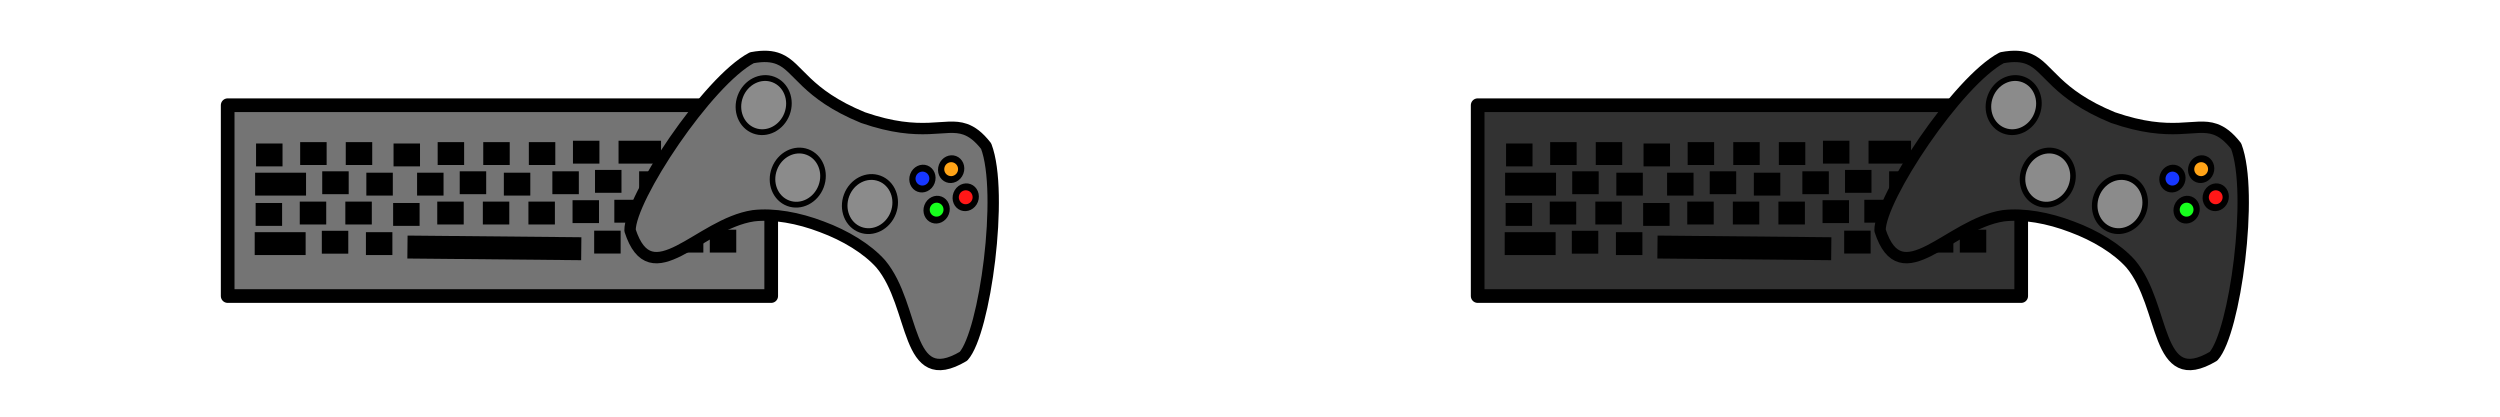<?xml version="1.0" encoding="UTF-8" standalone="no"?>
<!-- Created with Inkscape (http://www.inkscape.org/) -->

<svg
   xmlns:dc="http://purl.org/dc/elements/1.1/"
   xmlns:cc="http://creativecommons.org/ns#"
   xmlns:rdf="http://www.w3.org/1999/02/22-rdf-syntax-ns#"
   xmlns:svg="http://www.w3.org/2000/svg"
   xmlns="http://www.w3.org/2000/svg"
   xmlns:sodipodi="http://sodipodi.sourceforge.net/DTD/sodipodi-0.dtd"
   xmlns:inkscape="http://www.inkscape.org/namespaces/inkscape"
   inkscape:export-ydpi="90"
   inkscape:export-xdpi="90"
   inkscape:export-filename="/home/micha/Programmieren/git/platformer/images/menu/startOn.png"
   sodipodi:docname="keyAssignment.svg"
   inkscape:version="0.48.4 r9939"
   version="1.1"
   id="svg2"
   height="50"
   width="300">
  <sodipodi:namedview
     id="base"
     pagecolor="#000000"
     bordercolor="#666666"
     borderopacity="1.0"
     inkscape:pageopacity="0.0"
     inkscape:pageshadow="2"
     inkscape:zoom="1.4142136"
     inkscape:cx="134.19459"
     inkscape:cy="75.475806"
     inkscape:document-units="px"
     inkscape:current-layer="layer1"
     showgrid="true"
     inkscape:showpageshadow="true"
     inkscape:window-width="958"
     inkscape:window-height="1024"
     inkscape:window-x="0"
     inkscape:window-y="27"
     inkscape:window-maximized="0"
     fit-margin-top="5"
     fit-margin-left="5"
     fit-margin-right="5"
     fit-margin-bottom="5">
    <inkscape:grid
       originy="0px"
       originx="0px"
       spacingy="10px"
       spacingx="10px"
       snapvisiblegridlinesonly="true"
       enabled="true"
       visible="true"
       empspacing="5"
       id="grid2985"
       type="xygrid" />
  </sodipodi:namedview>
  <defs
     id="defs4" />
  <g
     transform="translate(21.349,-996.977)"
     id="layer1"
     inkscape:groupmode="layer"
     inkscape:label="Ebene 1">
    <g
       id="g3427"
       transform="matrix(0.81,0,0,0.81,168.394,189.322)">
      <rect
         ry="0"
         y="1012.693"
         x="-15.336"
         height="28.27"
         width="80.523"
         id="rect3016"
         style="fill:#323232;fill-opacity:1;stroke:#000000;stroke-width:2.027;stroke-linejoin:round;stroke-miterlimit:4;stroke-opacity:1;stroke-dasharray:none" />
      <path
         inkscape:connector-curvature="0"
         id="path3786"
         d="m 11.299,1033.703 25.75,0.25"
         style="fill:none;stroke:#000000;stroke-width:3.4;stroke-linecap:butt;stroke-linejoin:miter;stroke-miterlimit:4;stroke-opacity:1;stroke-dasharray:none" />
      <path
         inkscape:connector-curvature="0"
         id="path3788"
         d="m -11.131,1020.059 3.921,0"
         style="fill:none;stroke:#000000;stroke-width:3.389px;stroke-linecap:butt;stroke-linejoin:miter;stroke-opacity:1" />
      <path
         sodipodi:nodetypes="cc"
         inkscape:connector-curvature="0"
         id="path3788-8"
         d="m -11.271,1024.384 7.546,0"
         style="fill:none;stroke:#000000;stroke-width:3.389px;stroke-linecap:butt;stroke-linejoin:miter;stroke-opacity:1" />
      <path
         inkscape:connector-curvature="0"
         id="path3788-86"
         d="m -4.596,1019.854 3.921,0"
         style="fill:none;stroke:#000000;stroke-width:3.389px;stroke-linecap:butt;stroke-linejoin:miter;stroke-opacity:1" />
      <path
         inkscape:connector-curvature="0"
         id="path3788-0"
         d="m -1.328,1024.178 3.921,0"
         style="fill:none;stroke:#000000;stroke-width:3.389px;stroke-linecap:butt;stroke-linejoin:miter;stroke-opacity:1" />
      <path
         inkscape:connector-curvature="0"
         id="path3788-8-1"
         d="m 2.158,1019.854 3.921,0"
         style="fill:none;stroke:#000000;stroke-width:3.389px;stroke-linecap:butt;stroke-linejoin:miter;stroke-opacity:1" />
      <path
         inkscape:connector-curvature="0"
         id="path3788-86-6"
         d="m 5.208,1024.384 3.921,0"
         style="fill:none;stroke:#000000;stroke-width:3.389px;stroke-linecap:butt;stroke-linejoin:miter;stroke-opacity:1" />
      <path
         inkscape:connector-curvature="0"
         id="path3788-81"
         d="m 9.238,1020.059 3.921,0"
         style="fill:none;stroke:#000000;stroke-width:3.389px;stroke-linecap:butt;stroke-linejoin:miter;stroke-opacity:1" />
      <path
         inkscape:connector-curvature="0"
         id="path3788-8-4"
         d="m 12.724,1024.384 3.921,0"
         style="fill:none;stroke:#000000;stroke-width:3.389px;stroke-linecap:butt;stroke-linejoin:miter;stroke-opacity:1" />
      <path
         inkscape:connector-curvature="0"
         id="path3788-86-62"
         d="m 15.774,1019.854 3.921,0"
         style="fill:none;stroke:#000000;stroke-width:3.389px;stroke-linecap:butt;stroke-linejoin:miter;stroke-opacity:1" />
      <path
         inkscape:connector-curvature="0"
         id="path3788-0-7"
         d="m 19.042,1024.178 3.921,0"
         style="fill:none;stroke:#000000;stroke-width:3.389px;stroke-linecap:butt;stroke-linejoin:miter;stroke-opacity:1" />
      <path
         inkscape:connector-curvature="0"
         id="path3788-8-1-2"
         d="m 22.528,1019.854 3.921,0"
         style="fill:none;stroke:#000000;stroke-width:3.389px;stroke-linecap:butt;stroke-linejoin:miter;stroke-opacity:1" />
      <path
         inkscape:connector-curvature="0"
         id="path3788-86-6-2"
         d="m 25.578,1024.384 3.921,0"
         style="fill:none;stroke:#000000;stroke-width:3.389px;stroke-linecap:butt;stroke-linejoin:miter;stroke-opacity:1" />
      <path
         inkscape:connector-curvature="0"
         id="path3788-81-5"
         d="m 29.281,1019.854 3.921,0"
         style="fill:none;stroke:#000000;stroke-width:3.389px;stroke-linecap:butt;stroke-linejoin:miter;stroke-opacity:1" />
      <path
         inkscape:connector-curvature="0"
         id="path3788-8-4-9"
         d="m 32.767,1024.178 3.921,0"
         style="fill:none;stroke:#000000;stroke-width:3.389px;stroke-linecap:butt;stroke-linejoin:miter;stroke-opacity:1" />
      <path
         inkscape:connector-curvature="0"
         id="path3788-86-62-6"
         d="m 35.817,1019.648 3.921,0"
         style="fill:none;stroke:#000000;stroke-width:3.389px;stroke-linecap:butt;stroke-linejoin:miter;stroke-opacity:1" />
      <path
         inkscape:connector-curvature="0"
         id="path3788-0-7-6"
         d="m 39.085,1023.972 3.921,0"
         style="fill:none;stroke:#000000;stroke-width:3.389px;stroke-linecap:butt;stroke-linejoin:miter;stroke-opacity:1" />
      <path
         sodipodi:nodetypes="cc"
         inkscape:connector-curvature="0"
         id="path3788-8-1-2-3"
         d="m 42.571,1019.648 6.296,0"
         style="fill:none;stroke:#000000;stroke-width:3.389px;stroke-linecap:butt;stroke-linejoin:miter;stroke-opacity:1" />
      <path
         inkscape:connector-curvature="0"
         id="path3788-86-6-2-1"
         d="m 45.621,1024.178 3.921,0"
         style="fill:none;stroke:#000000;stroke-width:3.389px;stroke-linecap:butt;stroke-linejoin:miter;stroke-opacity:1" />
      <path
         sodipodi:nodetypes="cc"
         inkscape:connector-curvature="0"
         id="path3788-8-8"
         d="m 51.651,1019.703 7.859,0"
         style="fill:none;stroke:#000000;stroke-width:3.389px;stroke-linecap:butt;stroke-linejoin:miter;stroke-opacity:1" />
      <path
         sodipodi:nodetypes="ccccc"
         inkscape:connector-curvature="0"
         id="path3788-8-8-8"
         d="m 51.964,1024.141 5.921,-0.062 -0.023,4.312 -2.062,6e-4 0,-3.937"
         style="fill:none;stroke:#000000;stroke-width:3.389px;stroke-linecap:butt;stroke-linejoin:miter;stroke-opacity:1" />
      <path
         inkscape:connector-curvature="0"
         id="path3788-5"
         d="m -11.193,1028.872 3.921,0"
         style="fill:none;stroke:#000000;stroke-width:3.389px;stroke-linecap:butt;stroke-linejoin:miter;stroke-opacity:1" />
      <path
         sodipodi:nodetypes="cc"
         inkscape:connector-curvature="0"
         id="path3788-8-12"
         d="m -11.332,1033.196 7.546,0"
         style="fill:none;stroke:#000000;stroke-width:3.389px;stroke-linecap:butt;stroke-linejoin:miter;stroke-opacity:1" />
      <path
         inkscape:connector-curvature="0"
         id="path3788-86-9"
         d="m -4.657,1028.666 3.921,0"
         style="fill:none;stroke:#000000;stroke-width:3.389px;stroke-linecap:butt;stroke-linejoin:miter;stroke-opacity:1" />
      <path
         inkscape:connector-curvature="0"
         id="path3788-0-2"
         d="m -1.389,1032.99 3.921,0"
         style="fill:none;stroke:#000000;stroke-width:3.389px;stroke-linecap:butt;stroke-linejoin:miter;stroke-opacity:1" />
      <path
         inkscape:connector-curvature="0"
         id="path3788-8-1-3"
         d="m 2.096,1028.666 3.921,0"
         style="fill:none;stroke:#000000;stroke-width:3.389px;stroke-linecap:butt;stroke-linejoin:miter;stroke-opacity:1" />
      <path
         inkscape:connector-curvature="0"
         id="path3788-86-6-0"
         d="m 5.146,1033.196 3.921,0"
         style="fill:none;stroke:#000000;stroke-width:3.389px;stroke-linecap:butt;stroke-linejoin:miter;stroke-opacity:1" />
      <path
         inkscape:connector-curvature="0"
         id="path3788-81-8"
         d="m 9.177,1028.872 3.921,0"
         style="fill:none;stroke:#000000;stroke-width:3.389px;stroke-linecap:butt;stroke-linejoin:miter;stroke-opacity:1" />
      <path
         inkscape:connector-curvature="0"
         id="path3788-86-62-8"
         d="m 15.713,1028.666 3.921,0"
         style="fill:none;stroke:#000000;stroke-width:3.389px;stroke-linecap:butt;stroke-linejoin:miter;stroke-opacity:1" />
      <path
         inkscape:connector-curvature="0"
         id="path3788-8-1-2-6"
         d="m 22.466,1028.666 3.921,0"
         style="fill:none;stroke:#000000;stroke-width:3.389px;stroke-linecap:butt;stroke-linejoin:miter;stroke-opacity:1" />
      <path
         inkscape:connector-curvature="0"
         id="path3788-81-5-6"
         d="m 29.22,1028.666 3.921,0"
         style="fill:none;stroke:#000000;stroke-width:3.389px;stroke-linecap:butt;stroke-linejoin:miter;stroke-opacity:1" />
      <path
         inkscape:connector-curvature="0"
         id="path3788-86-62-6-7"
         d="m 35.756,1028.46 3.921,0"
         style="fill:none;stroke:#000000;stroke-width:3.389px;stroke-linecap:butt;stroke-linejoin:miter;stroke-opacity:1" />
      <path
         inkscape:connector-curvature="0"
         id="path3788-0-7-6-2"
         d="m 38.961,1032.972 3.921,0"
         style="fill:none;stroke:#000000;stroke-width:3.389px;stroke-linecap:butt;stroke-linejoin:miter;stroke-opacity:1" />
      <path
         inkscape:connector-curvature="0"
         id="path3788-8-1-2-3-7"
         d="m 41.947,1028.397 3.921,0"
         style="fill:none;stroke:#000000;stroke-width:3.389px;stroke-linecap:butt;stroke-linejoin:miter;stroke-opacity:1" />
      <path
         inkscape:connector-curvature="0"
         id="path3788-86-6-2-1-1"
         d="m 45.026,1032.766 3.921,0"
         style="fill:none;stroke:#000000;stroke-width:3.389px;stroke-linecap:butt;stroke-linejoin:miter;stroke-opacity:1" />
      <path
         inkscape:connector-curvature="0"
         id="path3788-86-6-2-1-1-2"
         d="m 47.714,1028.266 3.921,0"
         style="fill:none;stroke:#000000;stroke-width:3.389px;stroke-linecap:butt;stroke-linejoin:miter;stroke-opacity:1" />
      <path
         inkscape:connector-curvature="0"
         id="path3788-0-7-6-2-6"
         d="m 51.214,1032.828 3.921,0"
         style="fill:none;stroke:#000000;stroke-width:3.389px;stroke-linecap:butt;stroke-linejoin:miter;stroke-opacity:1" />
      <path
         inkscape:connector-curvature="0"
         id="path3788-0-7-6-2-6-0"
         d="m 56.089,1032.828 3.921,0"
         style="fill:none;stroke:#000000;stroke-width:3.389px;stroke-linecap:butt;stroke-linejoin:miter;stroke-opacity:1" />
    </g>
    <g
       id="g3417"
       transform="matrix(0.758,0.286,-0.286,0.758,503.449,235.692)">
      <path
         sodipodi:nodetypes="cccscsccccc"
         inkscape:connector-curvature="0"
         id="path4279"
         d="m 34.721,1032.997 c 7.153,4.003 9.967,16.426 16.313,8.482 1.73,-4.394 -2.938,-24.781 -7.849,-30.307 -1.571,-0.953 -2.732,-1.267 -3.796,-1.242 -3.191,0.072 -5.413,3.466 -14.748,3.727 -9.335,-0.261 -11.557,-3.655 -14.748,-3.727 -1.064,-0.024 -2.225,0.29 -3.796,1.242 -4.911,5.526 -9.579,25.913 -7.849,30.307 6.345,7.945 9.16,-4.478 16.313,-8.482 2.665,-1.389 6.368,-2.077 10.08,-2.053 3.712,-0.024 7.415,0.664 10.08,2.053 z"
         style="fill:#323232;fill-opacity:1;stroke:#000000;stroke-width:1.685px;stroke-linecap:butt;stroke-linejoin:round;stroke-opacity:1" />
      <path
         transform="matrix(1.642,0,0,1.729,-18.423,978.488)"
         d="m 19.688,22.344 c 0,1.294 -1.007,2.344 -2.25,2.344 -1.243,0 -2.25,-1.049 -2.25,-2.344 0,-1.294 1.007,-2.344 2.25,-2.344 1.243,0 2.25,1.049 2.25,2.344 z"
         sodipodi:ry="2.34375"
         sodipodi:rx="2.25"
         sodipodi:cy="22.34375"
         sodipodi:cx="17.4375"
         id="path4300"
         style="fill:#8b8b8b;fill-opacity:1;stroke:#000000;stroke-width:0.5;stroke-linejoin:round;stroke-miterlimit:4;stroke-opacity:1;stroke-dasharray:none"
         sodipodi:type="arc" />
      <path
         transform="matrix(1.642,0,0,1.729,-9.908,986.753)"
         d="m 19.688,22.344 c 0,1.294 -1.007,2.344 -2.25,2.344 -1.243,0 -2.25,-1.049 -2.25,-2.344 0,-1.294 1.007,-2.344 2.25,-2.344 1.243,0 2.25,1.049 2.25,2.344 z"
         sodipodi:ry="2.34375"
         sodipodi:rx="2.25"
         sodipodi:cy="22.34375"
         sodipodi:cx="17.4375"
         id="path4300-9"
         style="fill:#8b8b8b;fill-opacity:1;stroke:#000000;stroke-width:0.5;stroke-linejoin:round;stroke-miterlimit:4;stroke-opacity:1;stroke-dasharray:none"
         sodipodi:type="arc" />
      <path
         transform="matrix(1.642,0,0,1.729,1.48,986.645)"
         d="m 19.688,22.344 c 0,1.294 -1.007,2.344 -2.25,2.344 -1.243,0 -2.25,-1.049 -2.25,-2.344 0,-1.294 1.007,-2.344 2.25,-2.344 1.243,0 2.25,1.049 2.25,2.344 z"
         sodipodi:ry="2.34375"
         sodipodi:rx="2.25"
         sodipodi:cy="22.34375"
         sodipodi:cx="17.4375"
         id="path4300-1"
         style="fill:#8b8b8b;fill-opacity:1;stroke:#000000;stroke-width:0.5;stroke-linejoin:round;stroke-miterlimit:4;stroke-opacity:1;stroke-dasharray:none"
         sodipodi:type="arc" />
      <path
         transform="matrix(1.817,0,0,2.073,12.934,1002.225)"
         d="m 17.375,8.25 c 0,0.414 -0.364,0.75 -0.812,0.75 -0.449,0 -0.812,-0.336 -0.812,-0.75 0,-0.414 0.364,-0.75 0.812,-0.75 0.449,0 0.812,0.336 0.812,0.75 z"
         sodipodi:ry="0.75"
         sodipodi:rx="0.8125"
         sodipodi:cy="8.249999"
         sodipodi:cx="16.5625"
         id="path4327"
         style="fill:#ff1717;fill-opacity:1;stroke:#000000;stroke-width:0.5;stroke-linejoin:round;stroke-miterlimit:4;stroke-opacity:1;stroke-dasharray:none"
         sodipodi:type="arc" />
      <path
         transform="matrix(1.817,0,0,2.073,5.958,1001.901)"
         d="m 17.375,8.25 c 0,0.414 -0.364,0.75 -0.812,0.75 -0.449,0 -0.812,-0.336 -0.812,-0.75 0,-0.414 0.364,-0.75 0.812,-0.75 0.449,0 0.812,0.336 0.812,0.75 z"
         sodipodi:ry="0.75"
         sodipodi:rx="0.8125"
         sodipodi:cy="8.249999"
         sodipodi:cx="16.5625"
         id="path4327-6"
         style="fill:#1737ff;fill-opacity:1;stroke:#000000;stroke-width:0.5;stroke-linejoin:round;stroke-miterlimit:4;stroke-opacity:1;stroke-dasharray:none"
         sodipodi:type="arc" />
      <path
         transform="matrix(1.817,0,0,2.073,9.446,999.092)"
         d="m 17.375,8.25 c 0,0.414 -0.364,0.75 -0.812,0.75 -0.449,0 -0.812,-0.336 -0.812,-0.75 0,-0.414 0.364,-0.75 0.812,-0.75 0.449,0 0.812,0.336 0.812,0.75 z"
         sodipodi:ry="0.75"
         sodipodi:rx="0.8125"
         sodipodi:cy="8.249999"
         sodipodi:cx="16.5625"
         id="path4327-6-9"
         style="fill:#ffa317;fill-opacity:1;stroke:#000000;stroke-width:0.5;stroke-linejoin:round;stroke-miterlimit:4;stroke-opacity:1;stroke-dasharray:none"
         sodipodi:type="arc" />
      <path
         transform="matrix(1.817,0,0,2.073,9.549,1005.466)"
         d="m 17.375,8.25 c 0,0.414 -0.364,0.75 -0.812,0.75 -0.449,0 -0.812,-0.336 -0.812,-0.75 0,-0.414 0.364,-0.75 0.812,-0.75 0.449,0 0.812,0.336 0.812,0.75 z"
         sodipodi:ry="0.75"
         sodipodi:rx="0.8125"
         sodipodi:cy="8.249999"
         sodipodi:cx="16.5625"
         id="path4327-6-9-1"
         style="fill:#17ff1d;fill-opacity:1;stroke:#000000;stroke-width:0.5;stroke-linejoin:round;stroke-miterlimit:4;stroke-opacity:1;stroke-dasharray:none"
         sodipodi:type="arc" />
    </g>
    <g
       id="g3427-3"
       transform="matrix(0.81,0,0,0.81,18.394,189.322)">
      <rect
         ry="0"
         y="1012.693"
         x="-15.336"
         height="28.27"
         width="80.523"
         id="rect3016-9"
         style="fill:#747474;fill-opacity:1;stroke:#000000;stroke-width:2.027;stroke-linejoin:round;stroke-miterlimit:4;stroke-opacity:1;stroke-dasharray:none" />
      <path
         inkscape:connector-curvature="0"
         id="path3786-8"
         d="m 11.299,1033.703 25.75,0.25"
         style="fill:none;stroke:#000000;stroke-width:3.4;stroke-linecap:butt;stroke-linejoin:miter;stroke-miterlimit:4;stroke-opacity:1;stroke-dasharray:none" />
      <path
         inkscape:connector-curvature="0"
         id="path3788-09"
         d="m -11.131,1020.059 3.921,0"
         style="fill:none;stroke:#000000;stroke-width:3.389px;stroke-linecap:butt;stroke-linejoin:miter;stroke-opacity:1" />
      <path
         sodipodi:nodetypes="cc"
         inkscape:connector-curvature="0"
         id="path3788-8-9"
         d="m -11.271,1024.384 7.546,0"
         style="fill:none;stroke:#000000;stroke-width:3.389px;stroke-linecap:butt;stroke-linejoin:miter;stroke-opacity:1" />
      <path
         inkscape:connector-curvature="0"
         id="path3788-86-66"
         d="m -4.596,1019.854 3.921,0"
         style="fill:none;stroke:#000000;stroke-width:3.389px;stroke-linecap:butt;stroke-linejoin:miter;stroke-opacity:1" />
      <path
         inkscape:connector-curvature="0"
         id="path3788-0-0"
         d="m -1.328,1024.178 3.921,0"
         style="fill:none;stroke:#000000;stroke-width:3.389px;stroke-linecap:butt;stroke-linejoin:miter;stroke-opacity:1" />
      <path
         inkscape:connector-curvature="0"
         id="path3788-8-1-1"
         d="m 2.158,1019.854 3.921,0"
         style="fill:none;stroke:#000000;stroke-width:3.389px;stroke-linecap:butt;stroke-linejoin:miter;stroke-opacity:1" />
      <path
         inkscape:connector-curvature="0"
         id="path3788-86-6-6"
         d="m 5.208,1024.384 3.921,0"
         style="fill:none;stroke:#000000;stroke-width:3.389px;stroke-linecap:butt;stroke-linejoin:miter;stroke-opacity:1" />
      <path
         inkscape:connector-curvature="0"
         id="path3788-81-1"
         d="m 9.238,1020.059 3.921,0"
         style="fill:none;stroke:#000000;stroke-width:3.389px;stroke-linecap:butt;stroke-linejoin:miter;stroke-opacity:1" />
      <path
         inkscape:connector-curvature="0"
         id="path3788-8-4-4"
         d="m 12.724,1024.384 3.921,0"
         style="fill:none;stroke:#000000;stroke-width:3.389px;stroke-linecap:butt;stroke-linejoin:miter;stroke-opacity:1" />
      <path
         inkscape:connector-curvature="0"
         id="path3788-86-62-7"
         d="m 15.774,1019.854 3.921,0"
         style="fill:none;stroke:#000000;stroke-width:3.389px;stroke-linecap:butt;stroke-linejoin:miter;stroke-opacity:1" />
      <path
         inkscape:connector-curvature="0"
         id="path3788-0-7-7"
         d="m 19.042,1024.178 3.921,0"
         style="fill:none;stroke:#000000;stroke-width:3.389px;stroke-linecap:butt;stroke-linejoin:miter;stroke-opacity:1" />
      <path
         inkscape:connector-curvature="0"
         id="path3788-8-1-2-64"
         d="m 22.528,1019.854 3.921,0"
         style="fill:none;stroke:#000000;stroke-width:3.389px;stroke-linecap:butt;stroke-linejoin:miter;stroke-opacity:1" />
      <path
         inkscape:connector-curvature="0"
         id="path3788-86-6-2-2"
         d="m 25.578,1024.384 3.921,0"
         style="fill:none;stroke:#000000;stroke-width:3.389px;stroke-linecap:butt;stroke-linejoin:miter;stroke-opacity:1" />
      <path
         inkscape:connector-curvature="0"
         id="path3788-81-5-7"
         d="m 29.281,1019.854 3.921,0"
         style="fill:none;stroke:#000000;stroke-width:3.389px;stroke-linecap:butt;stroke-linejoin:miter;stroke-opacity:1" />
      <path
         inkscape:connector-curvature="0"
         id="path3788-8-4-9-9"
         d="m 32.767,1024.178 3.921,0"
         style="fill:none;stroke:#000000;stroke-width:3.389px;stroke-linecap:butt;stroke-linejoin:miter;stroke-opacity:1" />
      <path
         inkscape:connector-curvature="0"
         id="path3788-86-62-6-5"
         d="m 35.817,1019.648 3.921,0"
         style="fill:none;stroke:#000000;stroke-width:3.389px;stroke-linecap:butt;stroke-linejoin:miter;stroke-opacity:1" />
      <path
         inkscape:connector-curvature="0"
         id="path3788-0-7-6-1"
         d="m 39.085,1023.972 3.921,0"
         style="fill:none;stroke:#000000;stroke-width:3.389px;stroke-linecap:butt;stroke-linejoin:miter;stroke-opacity:1" />
      <path
         sodipodi:nodetypes="cc"
         inkscape:connector-curvature="0"
         id="path3788-8-1-2-3-0"
         d="m 42.571,1019.648 6.296,0"
         style="fill:none;stroke:#000000;stroke-width:3.389px;stroke-linecap:butt;stroke-linejoin:miter;stroke-opacity:1" />
      <path
         inkscape:connector-curvature="0"
         id="path3788-86-6-2-1-6"
         d="m 45.621,1024.178 3.921,0"
         style="fill:none;stroke:#000000;stroke-width:3.389px;stroke-linecap:butt;stroke-linejoin:miter;stroke-opacity:1" />
      <path
         sodipodi:nodetypes="cc"
         inkscape:connector-curvature="0"
         id="path3788-8-8-9"
         d="m 51.651,1019.703 7.859,0"
         style="fill:none;stroke:#000000;stroke-width:3.389px;stroke-linecap:butt;stroke-linejoin:miter;stroke-opacity:1" />
      <path
         sodipodi:nodetypes="ccccc"
         inkscape:connector-curvature="0"
         id="path3788-8-8-8-1"
         d="m 51.964,1024.141 5.921,-0.062 -0.023,4.312 -2.062,6e-4 0,-3.937"
         style="fill:none;stroke:#000000;stroke-width:3.389px;stroke-linecap:butt;stroke-linejoin:miter;stroke-opacity:1" />
      <path
         inkscape:connector-curvature="0"
         id="path3788-5-2"
         d="m -11.193,1028.872 3.921,0"
         style="fill:none;stroke:#000000;stroke-width:3.389px;stroke-linecap:butt;stroke-linejoin:miter;stroke-opacity:1" />
      <path
         sodipodi:nodetypes="cc"
         inkscape:connector-curvature="0"
         id="path3788-8-12-0"
         d="m -11.332,1033.196 7.546,0"
         style="fill:none;stroke:#000000;stroke-width:3.389px;stroke-linecap:butt;stroke-linejoin:miter;stroke-opacity:1" />
      <path
         inkscape:connector-curvature="0"
         id="path3788-86-9-0"
         d="m -4.657,1028.666 3.921,0"
         style="fill:none;stroke:#000000;stroke-width:3.389px;stroke-linecap:butt;stroke-linejoin:miter;stroke-opacity:1" />
      <path
         inkscape:connector-curvature="0"
         id="path3788-0-2-8"
         d="m -1.389,1032.99 3.921,0"
         style="fill:none;stroke:#000000;stroke-width:3.389px;stroke-linecap:butt;stroke-linejoin:miter;stroke-opacity:1" />
      <path
         inkscape:connector-curvature="0"
         id="path3788-8-1-3-9"
         d="m 2.096,1028.666 3.921,0"
         style="fill:none;stroke:#000000;stroke-width:3.389px;stroke-linecap:butt;stroke-linejoin:miter;stroke-opacity:1" />
      <path
         inkscape:connector-curvature="0"
         id="path3788-86-6-0-5"
         d="m 5.146,1033.196 3.921,0"
         style="fill:none;stroke:#000000;stroke-width:3.389px;stroke-linecap:butt;stroke-linejoin:miter;stroke-opacity:1" />
      <path
         inkscape:connector-curvature="0"
         id="path3788-81-8-9"
         d="m 9.177,1028.872 3.921,0"
         style="fill:none;stroke:#000000;stroke-width:3.389px;stroke-linecap:butt;stroke-linejoin:miter;stroke-opacity:1" />
      <path
         inkscape:connector-curvature="0"
         id="path3788-86-62-8-7"
         d="m 15.713,1028.666 3.921,0"
         style="fill:none;stroke:#000000;stroke-width:3.389px;stroke-linecap:butt;stroke-linejoin:miter;stroke-opacity:1" />
      <path
         inkscape:connector-curvature="0"
         id="path3788-8-1-2-6-5"
         d="m 22.466,1028.666 3.921,0"
         style="fill:none;stroke:#000000;stroke-width:3.389px;stroke-linecap:butt;stroke-linejoin:miter;stroke-opacity:1" />
      <path
         inkscape:connector-curvature="0"
         id="path3788-81-5-6-8"
         d="m 29.22,1028.666 3.921,0"
         style="fill:none;stroke:#000000;stroke-width:3.389px;stroke-linecap:butt;stroke-linejoin:miter;stroke-opacity:1" />
      <path
         inkscape:connector-curvature="0"
         id="path3788-86-62-6-7-9"
         d="m 35.756,1028.46 3.921,0"
         style="fill:none;stroke:#000000;stroke-width:3.389px;stroke-linecap:butt;stroke-linejoin:miter;stroke-opacity:1" />
      <path
         inkscape:connector-curvature="0"
         id="path3788-0-7-6-2-2"
         d="m 38.961,1032.972 3.921,0"
         style="fill:none;stroke:#000000;stroke-width:3.389px;stroke-linecap:butt;stroke-linejoin:miter;stroke-opacity:1" />
      <path
         inkscape:connector-curvature="0"
         id="path3788-8-1-2-3-7-4"
         d="m 41.947,1028.397 3.921,0"
         style="fill:none;stroke:#000000;stroke-width:3.389px;stroke-linecap:butt;stroke-linejoin:miter;stroke-opacity:1" />
      <path
         inkscape:connector-curvature="0"
         id="path3788-86-6-2-1-1-9"
         d="m 45.026,1032.766 3.921,0"
         style="fill:none;stroke:#000000;stroke-width:3.389px;stroke-linecap:butt;stroke-linejoin:miter;stroke-opacity:1" />
      <path
         inkscape:connector-curvature="0"
         id="path3788-86-6-2-1-1-2-5"
         d="m 47.714,1028.266 3.921,0"
         style="fill:none;stroke:#000000;stroke-width:3.389px;stroke-linecap:butt;stroke-linejoin:miter;stroke-opacity:1" />
      <path
         inkscape:connector-curvature="0"
         id="path3788-0-7-6-2-6-2"
         d="m 51.214,1032.828 3.921,0"
         style="fill:none;stroke:#000000;stroke-width:3.389px;stroke-linecap:butt;stroke-linejoin:miter;stroke-opacity:1" />
      <path
         inkscape:connector-curvature="0"
         id="path3788-0-7-6-2-6-0-2"
         d="m 56.089,1032.828 3.921,0"
         style="fill:none;stroke:#000000;stroke-width:3.389px;stroke-linecap:butt;stroke-linejoin:miter;stroke-opacity:1" />
    </g>
    <g
       id="g3417-9"
       transform="matrix(0.758,0.286,-0.286,0.758,353.449,235.692)">
      <path
         sodipodi:nodetypes="cccscsccccc"
         inkscape:connector-curvature="0"
         id="path4279-9"
         d="m 34.721,1032.997 c 7.153,4.003 9.967,16.426 16.313,8.482 1.73,-4.394 -2.938,-24.781 -7.849,-30.307 -1.571,-0.953 -2.732,-1.267 -3.796,-1.242 -3.191,0.072 -5.413,3.466 -14.748,3.727 -9.335,-0.261 -11.557,-3.655 -14.748,-3.727 -1.064,-0.024 -2.225,0.29 -3.796,1.242 -4.911,5.526 -9.579,25.913 -7.849,30.307 6.345,7.945 9.16,-4.478 16.313,-8.482 2.665,-1.389 6.368,-2.077 10.08,-2.053 3.712,-0.024 7.415,0.664 10.08,2.053 z"
         style="fill:#747474;fill-opacity:1;stroke:#000000;stroke-width:1.685px;stroke-linecap:butt;stroke-linejoin:round;stroke-opacity:1" />
      <path
         transform="matrix(1.642,0,0,1.729,-18.423,978.488)"
         d="m 19.688,22.344 c 0,1.294 -1.007,2.344 -2.25,2.344 -1.243,0 -2.25,-1.049 -2.25,-2.344 0,-1.294 1.007,-2.344 2.25,-2.344 1.243,0 2.25,1.049 2.25,2.344 z"
         sodipodi:ry="2.34375"
         sodipodi:rx="2.25"
         sodipodi:cy="22.34375"
         sodipodi:cx="17.4375"
         id="path4300-2"
         style="fill:#8b8b8b;fill-opacity:1;stroke:#000000;stroke-width:0.5;stroke-linejoin:round;stroke-miterlimit:4;stroke-opacity:1;stroke-dasharray:none"
         sodipodi:type="arc" />
      <path
         transform="matrix(1.642,0,0,1.729,-9.908,986.753)"
         d="m 19.688,22.344 c 0,1.294 -1.007,2.344 -2.25,2.344 -1.243,0 -2.25,-1.049 -2.25,-2.344 0,-1.294 1.007,-2.344 2.25,-2.344 1.243,0 2.25,1.049 2.25,2.344 z"
         sodipodi:ry="2.34375"
         sodipodi:rx="2.25"
         sodipodi:cy="22.34375"
         sodipodi:cx="17.4375"
         id="path4300-9-5"
         style="fill:#8b8b8b;fill-opacity:1;stroke:#000000;stroke-width:0.5;stroke-linejoin:round;stroke-miterlimit:4;stroke-opacity:1;stroke-dasharray:none"
         sodipodi:type="arc" />
      <path
         transform="matrix(1.642,0,0,1.729,1.48,986.645)"
         d="m 19.688,22.344 c 0,1.294 -1.007,2.344 -2.25,2.344 -1.243,0 -2.25,-1.049 -2.25,-2.344 0,-1.294 1.007,-2.344 2.25,-2.344 1.243,0 2.25,1.049 2.25,2.344 z"
         sodipodi:ry="2.34375"
         sodipodi:rx="2.25"
         sodipodi:cy="22.34375"
         sodipodi:cx="17.4375"
         id="path4300-1-5"
         style="fill:#8b8b8b;fill-opacity:1;stroke:#000000;stroke-width:0.5;stroke-linejoin:round;stroke-miterlimit:4;stroke-opacity:1;stroke-dasharray:none"
         sodipodi:type="arc" />
      <path
         transform="matrix(1.817,0,0,2.073,12.934,1002.225)"
         d="m 17.375,8.25 c 0,0.414 -0.364,0.75 -0.812,0.75 -0.449,0 -0.812,-0.336 -0.812,-0.75 0,-0.414 0.364,-0.75 0.812,-0.75 0.449,0 0.812,0.336 0.812,0.75 z"
         sodipodi:ry="0.75"
         sodipodi:rx="0.8125"
         sodipodi:cy="8.249999"
         sodipodi:cx="16.5625"
         id="path4327-4"
         style="fill:#ff1717;fill-opacity:1;stroke:#000000;stroke-width:0.5;stroke-linejoin:round;stroke-miterlimit:4;stroke-opacity:1;stroke-dasharray:none"
         sodipodi:type="arc" />
      <path
         transform="matrix(1.817,0,0,2.073,5.958,1001.901)"
         d="m 17.375,8.25 c 0,0.414 -0.364,0.75 -0.812,0.75 -0.449,0 -0.812,-0.336 -0.812,-0.75 0,-0.414 0.364,-0.75 0.812,-0.75 0.449,0 0.812,0.336 0.812,0.75 z"
         sodipodi:ry="0.75"
         sodipodi:rx="0.8125"
         sodipodi:cy="8.249999"
         sodipodi:cx="16.5625"
         id="path4327-6-5"
         style="fill:#1737ff;fill-opacity:1;stroke:#000000;stroke-width:0.5;stroke-linejoin:round;stroke-miterlimit:4;stroke-opacity:1;stroke-dasharray:none"
         sodipodi:type="arc" />
      <path
         transform="matrix(1.817,0,0,2.073,9.446,999.092)"
         d="m 17.375,8.25 c 0,0.414 -0.364,0.75 -0.812,0.75 -0.449,0 -0.812,-0.336 -0.812,-0.75 0,-0.414 0.364,-0.75 0.812,-0.75 0.449,0 0.812,0.336 0.812,0.75 z"
         sodipodi:ry="0.75"
         sodipodi:rx="0.8125"
         sodipodi:cy="8.249999"
         sodipodi:cx="16.5625"
         id="path4327-6-9-5"
         style="fill:#ffa317;fill-opacity:1;stroke:#000000;stroke-width:0.5;stroke-linejoin:round;stroke-miterlimit:4;stroke-opacity:1;stroke-dasharray:none"
         sodipodi:type="arc" />
      <path
         transform="matrix(1.817,0,0,2.073,9.549,1005.466)"
         d="m 17.375,8.25 c 0,0.414 -0.364,0.75 -0.812,0.75 -0.449,0 -0.812,-0.336 -0.812,-0.75 0,-0.414 0.364,-0.75 0.812,-0.75 0.449,0 0.812,0.336 0.812,0.75 z"
         sodipodi:ry="0.75"
         sodipodi:rx="0.8125"
         sodipodi:cy="8.249999"
         sodipodi:cx="16.5625"
         id="path4327-6-9-1-9"
         style="fill:#17ff1d;fill-opacity:1;stroke:#000000;stroke-width:0.5;stroke-linejoin:round;stroke-miterlimit:4;stroke-opacity:1;stroke-dasharray:none"
         sodipodi:type="arc" />
    </g>
  </g>
</svg>

